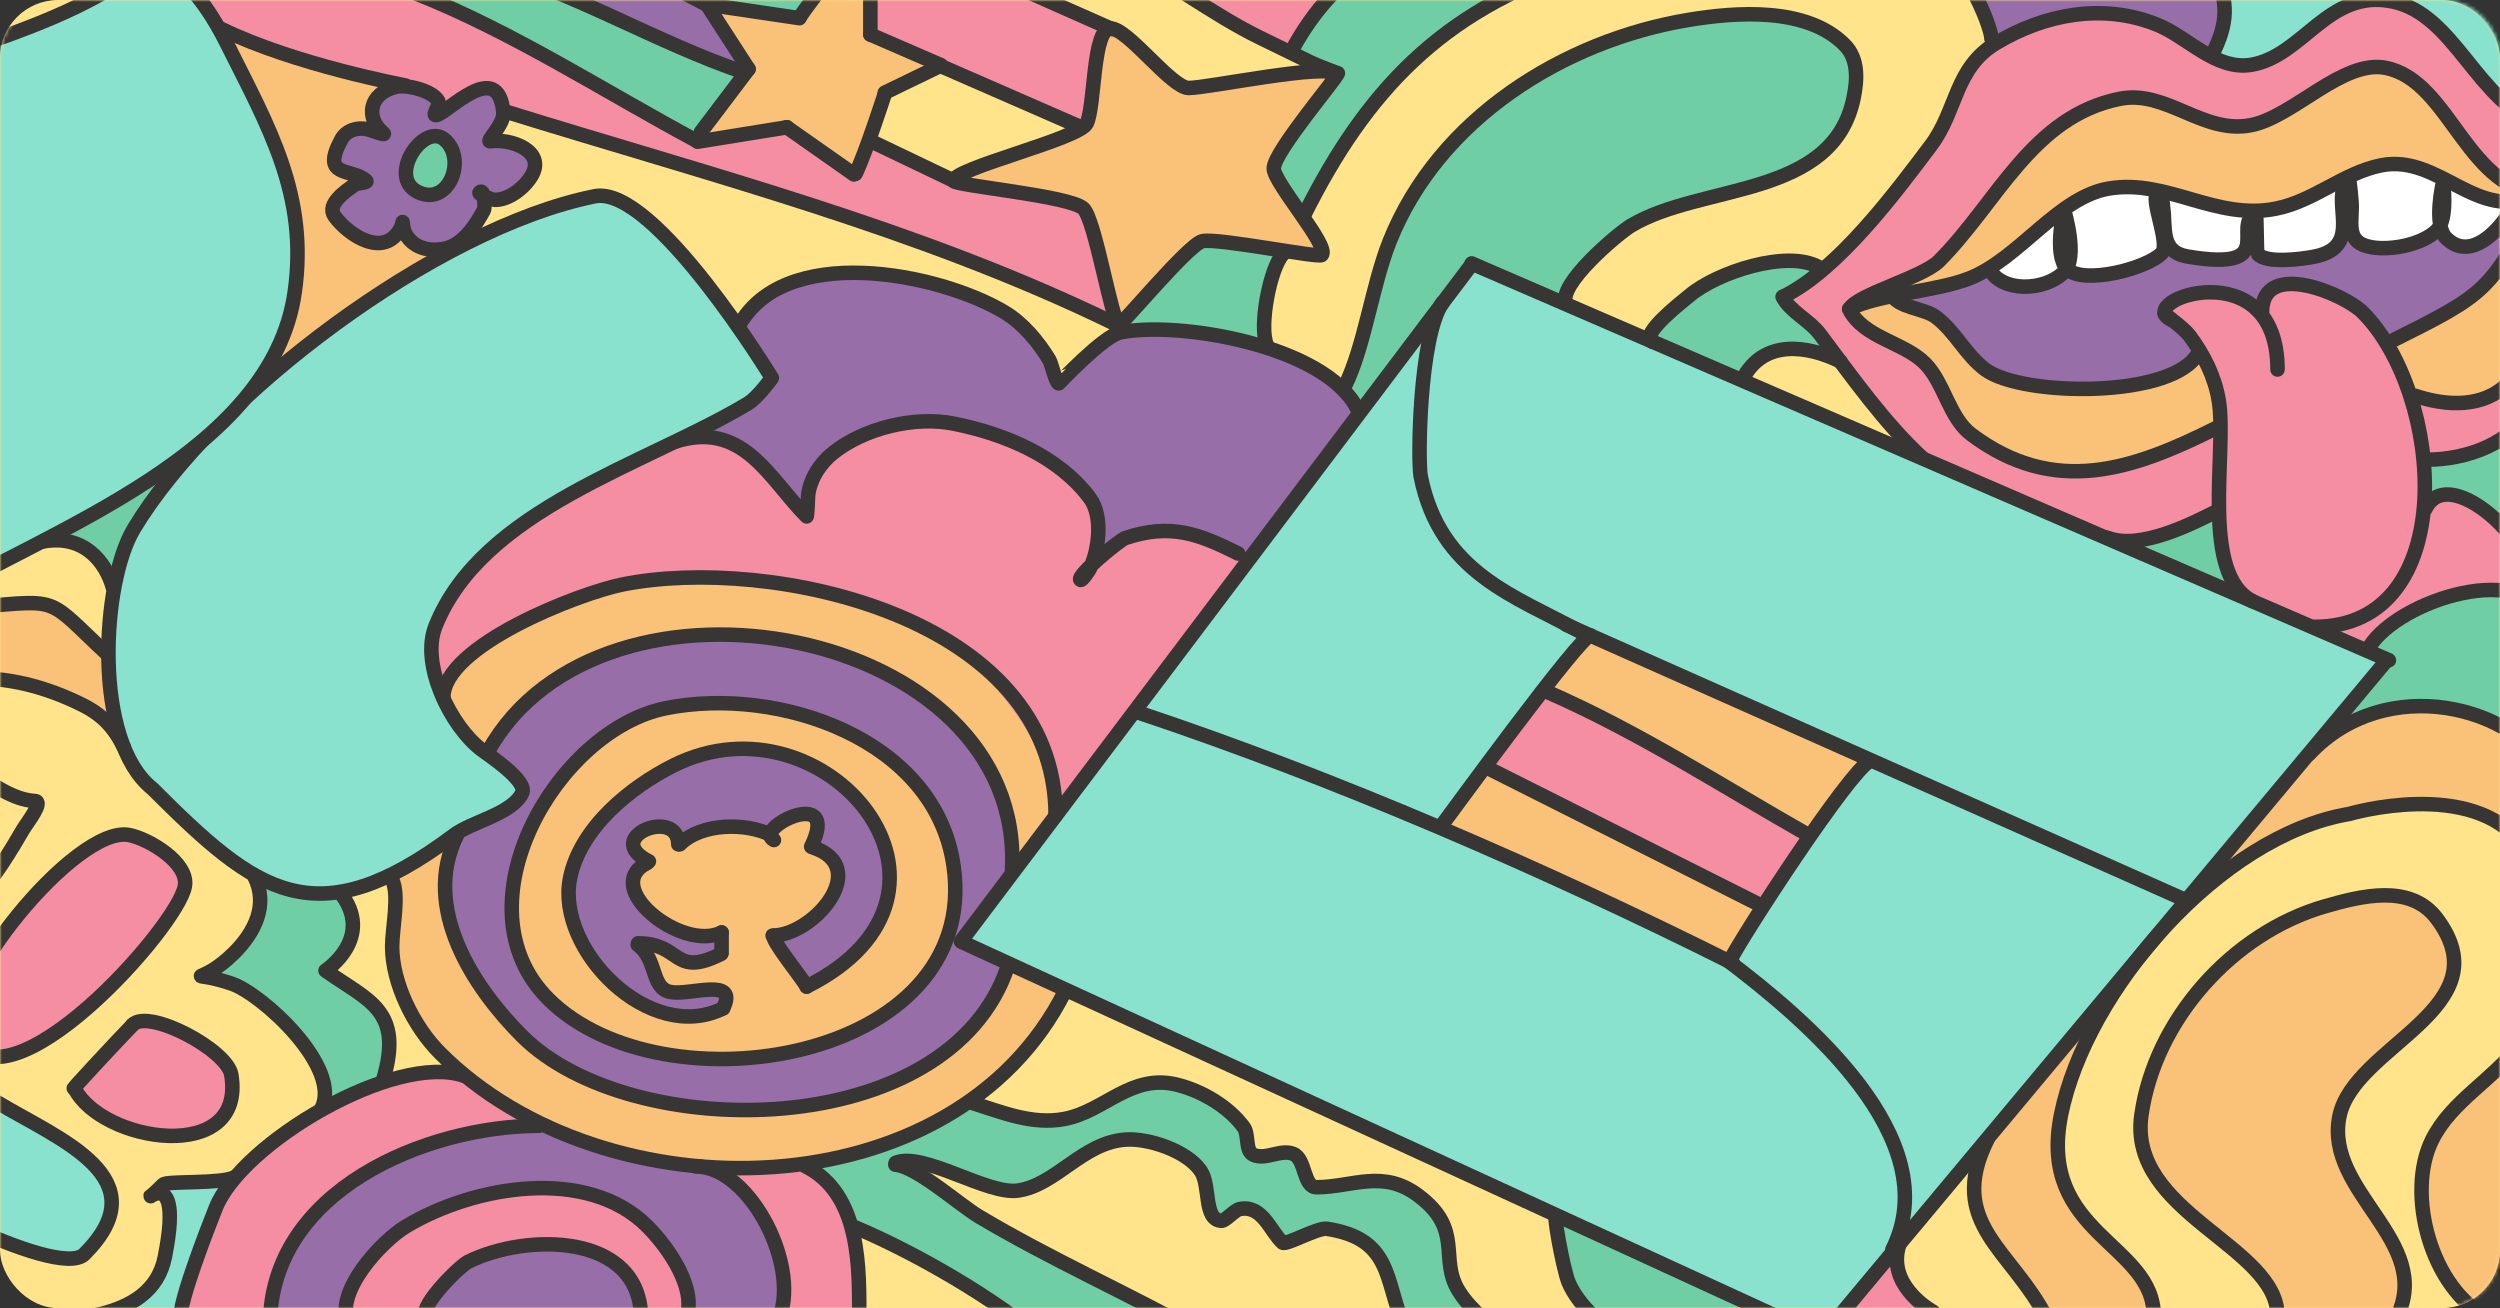 <svg width="688" height="360" viewBox="0 0 688 360" fill="none" xmlns="http://www.w3.org/2000/svg">
<rect x="0" y="0" width="688" height="360" fill="#333333" stroke="none"/>
<rect width="688" height="360" rx="16" fill="#FFE48B"/>
<mask id="mask0_787_21844" style="mask-type:alpha" maskUnits="userSpaceOnUse" x="0" y="0" width="688" height="360">
<path d="M0 16C0 7.163 7.163 0 16 0H672C680.837 0 688 7.163 688 16V344C688 352.837 680.837 360 672 360H16C7.163 360 0 352.837 0 344V16Z" fill="#FFE48B"/>
</mask>
<g mask="url(#mask0_787_21844)">
<path d="M252 345L274.5 360.5L406.5 363.5L398.5 345L396.5 334.5L385.5 325.5H369.5H360.5L357.5 320L354.5 317.5H344.5L342 310.5L337.5 304.5L322 297.5L311 299.5L295 307.5H278.5L266.5 302.5L242.5 315L224 320L235 337.5L252 345Z" fill="#6FCEA5"/>
<path d="M269.5 335L248 320.5L259.5 322L277 328L284 326.5L297.5 318.5L310 313.5L326 317L331 325.5L335 336.5L342.5 332L347 335L352.5 342.5L365 338L374.5 341L381.5 349L385 361.5H319L269.5 335Z" fill="#FFE48B"/>
<path d="M487 361.5L428 335L432.5 354.5L437 361.5H487Z" fill="#6FCEA5"/>
<path d="M63.5 325L44.5 326L46.5 330.5L44.5 346.5L40.5 356L32.5 360.5H49.5L63.5 325Z" fill="#89E2CD"/>
<path d="M50 361.531C53.269 336.877 69.5 315.5 84.827 308.699C135.133 281.144 237 280.447 237 363" fill="#F58EA3"/>
<path d="M74 361.904C76.5 343.5 94.835 325.567 100.632 322.466C139.102 301.896 217 301.376 217 363" fill="#986EA8"/>
<path d="M27 153.5L15 147.5L31.5 137L46.5 130.5L31 160L27 153.5Z" fill="#6FCEA5"/>
<path d="M71.5 255.5V241.5L77.5 245.5H94.5L97 259.5L90.5 266.5L99 274L106.5 283.5V298L88.5 304L85 289.5L70 274L57 269L71.5 255.5Z" fill="#6FCEA5"/>
<path d="M17.5 191L-1 186.5V166.5H13L30 179.5L32.5 199L17.5 191Z" fill="#FAC278"/>
<path d="M60.5 8L55.5 -0.5L54 -3.5H368L356 14L368 20L306.5 89L252.5 66.5L142.5 32L116 27.5L60.5 8Z" fill="#F58EA3"/>
<path d="M307 8.5L288.5 0L329 -1L342 7.5L363.5 19L326 23.5L307 8.5Z" fill="#FFE48B"/>
<path d="M243.5 25.5L239.5 39.5L252.5 45.5L263.5 48.5L297 34.5L258 18.5L243.5 25.5Z" fill="#FFE48B"/>
<path d="M219 5L224 -1L193.5 -0.5L219 5Z" fill="#6FCEA5"/>
<path d="M204 19L158.5 -0.5L188 -2L195 1L201 10L204 19Z" fill="#986EA8"/>
<path d="M205.5 18.5L196.5 2L219.5 4.5L223.5 -1H239L240 9.5L259.5 18.5L244.5 25L235 48L216 34.5L191.5 38.5L205.5 18.5Z" fill="#FAC278"/>
<path d="M190.5 38L119 -1H156.5L205.5 21L190.5 38Z" fill="#6FCEA5"/>
<path d="M127.5 67L74.5 103L62 9.5L119 26.5L127.5 67Z" fill="#FAC278" stroke="black"/>
<path d="M301 224.5L111 194L105.5 159L184 111.5H251L275 120L348.5 155L301 224.5Z" fill="#F58EA3"/>
<path d="M374.5 113.5L344.5 154.5L329.5 146H314.5L302.5 151.5V148L300.5 137.5L287.5 127L265 117.5H243L226 127L220.5 140L203.5 122.5L190.5 119L207 110.5L211.5 103L203.5 88L223.5 76H246L268 80.5L284 91.5L291 106L306 91.5L322.5 90L350.5 96L365.5 103L374.5 113.5Z" fill="#986EA8"/>
<path d="M529.5 360.5L521.5 345.5L511 356L508 361.5L529.5 360.5Z" fill="#F58EA3"/>
<path d="M566.5 309.5L577 280L575 281.5L547 314L542.5 330L548 340L556.5 353.5L561.5 361H592.5L591 353.5L580.5 343.5L568.5 328L566.5 309.5Z" fill="#FAC278"/>
<path d="M689 199.5V227.5L680.5 223L655.5 221.5L638 225.5L619.5 234.5L608.5 240L641 202L655.5 194.5H675L689 199.5Z" fill="#FAC278"/>
<path d="M669.5 345.5L680 360.5H689.5V292L669.5 312L666 326.5L669.5 345.5Z" fill="#FAC278"/>
<path d="M351 72L348.5 97L329.5 91.5L308.5 90.5L358.5 19.5L357 14.5L367.5 -3.5H415.5L393 13L376.5 29L362 54.5L351 72Z" fill="#6FCEA5"/>
<path d="M374.5 112L383.5 100.5L372.5 102.5L371 106.5L374.5 112Z" fill="#6FCEA5"/>
<path d="M295.5 246C296.845 293.981 253.467 322.5 201 322.5C138.5 316.5 97 288 109.5 226.5C109.5 180.384 147.033 158 199.5 158C251.967 158 294 192.5 295.5 246Z" fill="#FAC278"/>
<path d="M280.5 245.5C280.5 281.399 248.407 306 204.5 306C160.593 306 124 279.899 124 244C124 196 163.093 174.5 207 174.5C250.907 174.5 280.5 209.601 280.5 245.5Z" fill="#986EA8"/>
<path d="M150.908 274.917C125.222 249.23 153.25 200.898 183.257 194.896C214.159 188.716 257.42 203.269 262.426 238.312C270.114 292.126 182.425 306.434 150.908 274.917Z" fill="#FAC278" stroke="#373635" stroke-width="4" stroke-miterlimit="10" stroke-linecap="round" stroke-linejoin="round"/>
<path d="M224 252.5L212.5 258L222 271L234.5 265L244.5 249L243.5 233L234.5 217.5L214.5 207H196.5L178 214.5L161 229.5L156.5 247.5L163 265L181.5 278.5H199V272.5H182.5L176.5 259.5L182.5 261L192 265L199 262.5V258H191L180 252.5L174.5 244L176.5 236L174.5 233L176.5 228H183.5L186.5 232L196.5 227L211.5 229.5L220.5 223.5L225 227L224 233L228.5 236L230 244L224 252.5Z" fill="#986EA8"/>
<path d="M431 83.5C428.487 78.473 445.125 64.335 448.856 62.097C468.292 50.435 504.554 54.741 510.148 26.769C511.115 21.937 511.512 16.215 507.594 12.297C497.176 1.878 477.835 3.282 464.605 5.487C430.295 11.205 395.958 32.599 382.456 66.353C377.573 78.561 375.576 95.347 370 106.5" fill="#6FCEA5"/>
<path d="M431 83.5C428.487 78.473 445.125 64.335 448.856 62.097C468.292 50.435 504.554 54.741 510.148 26.769C511.115 21.937 511.512 16.215 507.594 12.297C497.176 1.878 477.835 3.282 464.605 5.487C430.295 11.205 395.958 32.599 382.456 66.353C377.573 78.561 375.576 95.347 370 106.5" stroke="#373635" stroke-width="4" stroke-miterlimit="10" stroke-linecap="round" stroke-linejoin="round"/>
<path d="M405 73L265.5 259.5L503 367L657 181.5L405 73Z" fill="#89E2CD"/>
<path d="M437 174.5L397 227.5L475 264L515 208.5L437 174.5Z" fill="#FAC278"/>
<path d="M484.5 249L409.5 211.5L425 190L498 229.5L484.5 249Z" fill="#F58EA3"/>
<path d="M656.5 182.5L526.5 124L491.5 82.5L522 53.5L545 14L567 4.5L690 -4.5L692.5 200.5L667 194.5L643.5 200.5L656.5 182.5Z" fill="#F58EA3"/>
<path d="M609 16L612.5 -1H689L688.5 28.5L672 8L661 1.5L650 0.5L640 5.5L619 17.5L609 16Z" fill="#89E2CD"/>
<path d="M548.5 11.5L544 -1H612.5L609.5 16.5L597 8.5L578.5 3.5L561 6.5L548.5 11.5Z" fill="#986EA8"/>
<path d="M485.5 98.5L480 105.5L456.5 94.5L454 90.5L478 74L493.5 71.5L501 74L491 81.5L504 96.5L485.5 98.5Z" fill="#6FCEA5"/>
<path d="M674 136L668 138.5V126H671.5L689 121.5L687.5 144L674 136Z" fill="#6FCEA5"/>
<path d="M615 161.5L610 142L587 150.5L607.5 161.5H615Z" fill="#6FCEA5"/>
<path d="M656 182L643.771 197.653L653.5 195H674L689 201V161.5L675 164.5L659.5 171L651 178L656 182Z" fill="#6FCEA5"/>
<path d="M532 73.5L509 85L520 94L530.5 101.5L540 117L549 123.5L570.5 130.5L596 123.5L611 119V110.5L605.5 98L596 86L601 81.5L613.5 80.5L622 86L624 80.5L630 78L650.5 85L663.5 109L676.5 110.5L690 109L689 50L673.5 31.5L657 18.5L641 22.5L622 34.5H611L585 26.5L566.5 34.5L548 54L532 73.5Z" fill="#FAC278"/>
<path d="M533.5 88.5L521.5 82.5L546 74.5L624 62.5L691 56.5L689.5 72L672.5 87L656.5 94.5L651 85.5L638 78.5H626L621.5 85.5L614.5 81.5H603.5L596 85.5L605.5 96L600 102.5L571 107L548.5 102.5L533.5 88.5Z" fill="#986EA8"/>
<path d="M681 67.5L688.5 61.5V56L677 51L661 45L651.5 47L633 55L619.5 58L593.5 52.5L578 52L563.5 61.5L546.5 75L559.5 78.5L569 75H584.5L595.5 69L604 71L618.5 69L635.5 71L646 65.5L660.5 67.5L671.5 64.5L681 67.5Z" fill="white"/>
<path d="M405.015 72.738L264.5 259" stroke="#373635" stroke-width="4" stroke-miterlimit="10" stroke-linecap="round" stroke-linejoin="round"/>
<path d="M405 72.5L657.42 181.701" stroke="#373635" stroke-width="4" stroke-miterlimit="10" stroke-linecap="round" stroke-linejoin="round"/>
<path d="M503.338 365.578L656.143 182.553" stroke="#373635" stroke-width="4" stroke-miterlimit="10" stroke-linecap="round" stroke-linejoin="round"/>
<path d="M264.554 259.168L496.102 365.578" stroke="#373635" stroke-width="4" stroke-miterlimit="10" stroke-linecap="round" stroke-linejoin="round"/>
<path d="M396.928 83.379C390.5 93 390.184 127.127 390.969 131.05C396.32 157.807 417 164 435.236 174.04" stroke="#373635" stroke-width="4" stroke-miterlimit="10" stroke-linecap="round" stroke-linejoin="round"/>
<path d="M430.979 171.912L601 247.5" stroke="#373635" stroke-width="4" stroke-miterlimit="10" stroke-linecap="round" stroke-linejoin="round"/>
<path d="M475 264C496.592 280.286 536.077 313.294 520.789 343.87" stroke="#373635" stroke-width="4" stroke-miterlimit="10" stroke-linecap="round" stroke-linejoin="round"/>
<path d="M476.948 265.127C425.41 239.357 367.9 214.298 313 196" stroke="#373635" stroke-width="4" stroke-miterlimit="10" stroke-linecap="round" stroke-linejoin="round"/>
<path d="M437.79 174.891C435.619 173.808 398.54 224.825 396.5 227.5" stroke="#373635" stroke-width="4" stroke-miterlimit="10" stroke-linecap="round" stroke-linejoin="round"/>
<path d="M514.5 209.5C508.896 212.302 479.621 257.257 476 264.5" stroke="#373635" stroke-width="4" stroke-miterlimit="10" stroke-linecap="round" stroke-linejoin="round"/>
<path d="M408.846 211.071L483.333 248.527" stroke="#373635" stroke-width="4" stroke-miterlimit="10" stroke-linecap="round" stroke-linejoin="round"/>
<path d="M426 190.5C451.192 201.521 474.107 216.46 498 230" stroke="#373635" stroke-width="4" stroke-miterlimit="10" stroke-linecap="round" stroke-linejoin="round"/>
<path d="M595.702 86.358C595.079 86.046 600.97 90.261 602.512 92.317C606.493 97.625 609.506 103.635 610.599 110.194C612.957 124.343 605.292 158.146 620 165.5" stroke="#373635" stroke-width="4" stroke-miterlimit="10" stroke-linecap="round" stroke-linejoin="round"/>
<path d="M597.5 88C586.859 82.679 626.774 68.554 626.774 101.681" stroke="#373635" stroke-width="4" stroke-miterlimit="10" stroke-linecap="round" stroke-linejoin="round"/>
<path d="M622.517 85.933C622.517 71.222 645.19 80.939 650.184 85.933C672.694 108.443 677.452 172.5 637 172.5" stroke="#373635" stroke-width="4" stroke-miterlimit="10" stroke-linecap="round" stroke-linejoin="round"/>
<path d="M626.774 362.173C626.774 342.78 585.466 333.797 589.317 306.84C593.069 280.581 614.422 256.677 639.968 249.378C649.603 246.625 663.307 243.04 670.614 252.783C689.174 277.529 647.713 287.696 643.799 307.265C639.617 328.175 670.051 341.592 659.548 362.598" fill="#FAC278"/>
<path d="M626.774 362.173C626.774 342.78 585.466 333.797 589.317 306.84C593.069 280.581 614.422 256.677 639.968 249.378C649.603 246.625 663.307 243.04 670.614 252.783C689.174 277.529 647.713 287.696 643.799 307.265C639.617 328.175 670.051 341.592 659.548 362.598" stroke="#373635" stroke-width="4" stroke-miterlimit="10" stroke-linecap="round" stroke-linejoin="round"/>
<path d="M684.661 362.598C668.997 354.767 661.969 328.386 669.338 313.65C674.677 302.971 686.003 297.246 693.173 287.686C702.864 274.764 703.813 245.404 694.025 232.353C680.269 214.012 646.5 224 646.5 224C610.79 229.952 574.019 272.666 567.184 306.84C560.616 339.68 592.722 342.071 592.722 362.173" stroke="#373635" stroke-width="4" stroke-miterlimit="10" stroke-linecap="round" stroke-linejoin="round"/>
<path d="M547 313.5C535.369 336.763 553.826 343.969 563.353 363.024" stroke="#373635" stroke-width="4" stroke-miterlimit="10" stroke-linecap="round" stroke-linejoin="round"/>
<path d="M523.5 340.5C518.228 351.5 528.491 359.002 532 361" stroke="#373635" stroke-width="4" stroke-miterlimit="10" stroke-linecap="round" stroke-linejoin="round"/>
<path d="M635.5 207.5C656.5 185 692.766 194.042 702.825 214.16" stroke="#373635" stroke-width="4" stroke-miterlimit="10" stroke-linecap="round" stroke-linejoin="round"/>
<path d="M651.5 179C657.816 166.368 693.023 153.733 701.26 170.209" stroke="#373635" stroke-width="4" stroke-miterlimit="10" stroke-linecap="round" stroke-linejoin="round"/>
<path d="M667.5 140C672.699 129.449 689.135 142.641 693.5 151.5" stroke="#373635" stroke-width="4" stroke-miterlimit="10" stroke-linecap="round" stroke-linejoin="round"/>
<path d="M509 85C510.924 81.152 529.134 76.311 533.558 71.887C549.651 55.794 559.173 32.032 583.358 27.195C596.231 24.62 606.265 37.085 619.538 34.431C631.214 32.095 644.724 16.313 656.568 18.682C674.677 22.304 678.78 53.584 701.26 53.584" stroke="#373635" stroke-width="4" stroke-miterlimit="10" stroke-linecap="round" stroke-linejoin="round"/>
<path d="M509 85C517.223 80.888 533.013 80.192 542.071 76.569C555.832 71.064 566.386 54.214 580.379 51.882C596.487 49.197 609.698 60.745 626.348 57.415C636.893 55.306 644.9 47.575 655.291 45.497C671.259 42.303 681.963 61.53 697.855 53.584" stroke="#373635" stroke-width="4" stroke-miterlimit="10" stroke-linecap="round" stroke-linejoin="round"/>
<path d="M547.5 74.015C550.738 80.492 562.66 80.241 568.035 74.866C572.048 70.853 568.035 57.84 568.035 57.84C568.035 57.84 565.069 70.197 568.887 74.015C573.329 78.457 590.674 73.935 594.851 69.758C597.495 67.114 591.227 54.082 593.999 53.158C595.142 52.777 595.197 56.434 595.276 56.989C596.102 62.768 594.343 69.319 602.086 70.61C627.399 74.828 613.891 62.154 620.815 58.692C621.053 58.573 621.022 69.467 621.24 69.758C623.455 72.711 633.772 71.253 636.989 70.61C650.983 67.811 640.802 54.879 646.353 49.328C646.645 49.035 647.204 56.132 647.204 56.563C647.204 61.901 645.646 66.874 652.738 68.056C658.154 68.959 666.7 67.288 670.614 63.374C673.75 60.238 672.317 50.179 672.317 50.179C672.317 50.179 669.551 61.885 673.168 65.502C680.222 72.555 688.863 62.205 691.471 56.989" stroke="#373635" stroke-width="4" stroke-miterlimit="10" stroke-linecap="round" stroke-linejoin="round"/>
<path d="M520.364 80.825C522.357 84.812 529.412 84.738 532.707 87.21C538.2 91.33 540.83 97.558 546.328 101.681C556.405 109.239 598.636 109.727 605 97" stroke="#373635" stroke-width="4" stroke-miterlimit="10" stroke-linecap="round" stroke-linejoin="round"/>
<path d="M657.845 94.02C684.078 80.903 685.577 80.27 698.707 54.01" stroke="#373635" stroke-width="4" stroke-miterlimit="10" stroke-linecap="round" stroke-linejoin="round"/>
<path d="M508.871 85.082C512.829 92.998 523.868 94.119 529.728 99.979C535.059 105.31 536.407 114.991 542.497 119.558C565.416 136.747 586.947 129.256 609.748 117.856" stroke="#373635" stroke-width="4" stroke-miterlimit="10" stroke-linecap="round" stroke-linejoin="round"/>
<path d="M664.655 108.917C673.315 111.804 683.42 112.286 690.194 105.512C692.245 103.461 692.732 98.71 695.302 97.425" stroke="#373635" stroke-width="4" stroke-miterlimit="10" stroke-linecap="round" stroke-linejoin="round"/>
<path d="M491 81.5C505.951 74.025 521.554 53.132 531.43 39.964C538.627 30.369 537.927 18.7 549.307 11.872C562.633 3.876 578.653 0.796 593.574 6.764C602.014 10.14 609.788 19.456 619.538 17.831C633.847 15.446 640.732 -3.128 658.271 0.379C675.781 3.881 681.614 28.449 699.558 34.431" stroke="#373635" stroke-width="4" stroke-miterlimit="10" stroke-linecap="round" stroke-linejoin="round"/>
<path d="M490.569 81.676C492.603 85.744 497.974 88.145 500.784 91.892C509.858 103.991 518.6 116.399 529 126" stroke="#373635" stroke-width="4" stroke-miterlimit="10" stroke-linecap="round" stroke-linejoin="round"/>
<path d="M580 148C589 151.5 603.534 143.947 609.748 140.84" stroke="#373635" stroke-width="4" stroke-miterlimit="10" stroke-linecap="round" stroke-linejoin="round"/>
<path d="M668 126.5C678.955 126.5 691.559 121.936 696.578 111.897" stroke="#373635" stroke-width="4" stroke-miterlimit="10" stroke-linecap="round" stroke-linejoin="round"/>
<path d="M609.322 -7.708C613.479 0.604 613.02 6.604 608.897 14.851" stroke="#373635" stroke-width="4" stroke-miterlimit="10" stroke-linecap="round" stroke-linejoin="round"/>
<path d="M534.835 -7.708C538.51 -15.056 548.03 6.713 548.03 10.595" stroke="#373635" stroke-width="4" stroke-miterlimit="10" stroke-linecap="round" stroke-linejoin="round"/>
<path d="M454.619 94C451.125 92.024 463.501 82.57 464.956 81.336C472.56 74.887 491.883 68.627 500.5 73.5" stroke="#373635" stroke-width="4" stroke-miterlimit="10" stroke-linecap="round" stroke-linejoin="round"/>
<path d="M479.5 104.5C485.218 93.062 497.731 95.115 506.5 99.5" stroke="#373635" stroke-width="4" stroke-miterlimit="10" stroke-linecap="round" stroke-linejoin="round"/>
<path d="M305.628 7.828C310.366 7.796 322.383 24.215 327.123 24.215C332.486 24.215 364.938 17.338 367.985 20.384C368.454 20.853 350.533 41.776 350.533 46.348C350.533 50.328 366.072 67.84 363.728 70.184C362.877 71.035 335.299 65.484 330.954 66.353C327.191 67.106 308.651 89.565 307.969 89.338C305.956 88.667 301.456 60.691 298.18 57.415C294.629 53.864 262.426 51.057 262.426 49.753C262.426 46.356 296.926 38.214 299.031 34.005C301.416 29.235 300.615 7.861 305.628 7.828Z" fill="#FAC278" stroke="#373635" stroke-width="4" stroke-miterlimit="10" stroke-linecap="round" stroke-linejoin="round"/>
<path d="M377.349 -7.708C369.071 -7.708 358.88 7.24 355.5 14" stroke="#373635" stroke-width="4" stroke-miterlimit="10" stroke-linecap="round" stroke-linejoin="round"/>
<path d="M433.533 -8.985C396.85 3.243 376.088 24.822 359 59" stroke="#373635" stroke-width="4" stroke-miterlimit="10" stroke-linecap="round" stroke-linejoin="round"/>
<path d="M353 70C349.514 73.801 346.373 90.025 348.655 95" stroke="#373635" stroke-width="4" stroke-miterlimit="10" stroke-linecap="round" stroke-linejoin="round"/>
<path d="M202.836 90.615C214.972 66.343 258.424 75.104 276.472 85.933C281.533 88.969 285.8 94.101 288.816 99.127C289.3 99.934 290.626 105.512 291.369 105.512C291.427 105.512 303.669 92.411 308.395 91.466C324.449 88.255 364.805 95.109 373.5 112.5" stroke="#373635" stroke-width="4" stroke-miterlimit="10" stroke-linecap="round" stroke-linejoin="round"/>
<path d="M185.385 121.686C204.51 115.311 211.658 131.785 221.99 142.117C222.163 142.29 222.389 136.372 222.416 136.158C222.967 131.745 225.712 127.477 229.226 124.666C237.725 117.867 251.612 114.416 262.426 116.579C276.388 119.371 291.228 125.47 299.882 137.009C303.676 142.068 302.372 151.61 299.882 156.589C299.731 156.89 297.745 159.985 297.328 159.568C296.175 158.415 308.205 148.565 309.672 148.076C322.187 143.904 329.99 146.955 340.744 152.332" stroke="#373635" stroke-width="4" stroke-miterlimit="10" stroke-linecap="round" stroke-linejoin="round"/>
<path d="M212.413 104.022C212.413 104.022 208.57 109.393 205.816 111.045C177.51 128.029 132.778 139.982 119.837 172.337C115.633 182.845 124.036 199.961 132.606 206.389C134.648 207.92 145.35 214.951 143.673 218.306C140.813 224.025 129.873 226.102 124.944 229.799C86.741 258.451 70.483 245.568 41.945 217.03C25.5 204 27.884 160.444 36.837 145.522C58.796 108.924 119.979 62.748 163.678 54.01C180.01 50.743 212.413 104.022 212.413 104.022Z" fill="#89E2CD" stroke="#373635" stroke-width="4" stroke-miterlimit="10" stroke-linecap="round" stroke-linejoin="round"/>
<path d="M43.222 -13.88C32.488 -0.392 5.549 8.68 -10.409 14C-12.362 14.651 -29.137 20.485 -29.137 22.087C-29.137 23.271 -18.243 28.299 -16.794 29.748C-10.326 36.216 -0.645 56.189 -5.301 65.502C-17.426 89.751 -45.764 106.714 -70.424 116.579C-78.105 119.651 -84.093 125.877 -91.706 128.922C-94.102 129.88 -102.561 130.946 -103.624 133.604C-106.696 141.284 -68.489 174.273 -62.763 179.999C-59.326 183.436 -24.805 168.802 -19.347 165.527C13.491 145.824 74.742 124.931 81.103 80.4C84.918 53.696 73.953 35.027 62.375 11.872C59.041 5.203 54.39 -2.311 48.329 -6.857C46.709 -8.072 45.064 -10.833 44.073 -12.816C43.534 -13.892 40.668 -16.221 41.519 -15.369C42.303 -14.586 43.266 -13.935 43.222 -13.88Z" fill="#89E2CD" stroke="#373635" stroke-width="4" stroke-miterlimit="10" stroke-linecap="round" stroke-linejoin="round"/>
<path d="M187.088 232.353C193.011 226.429 205.292 226.344 212.2 229.799" stroke="#373635" stroke-width="4" stroke-miterlimit="10" stroke-linecap="round" stroke-linejoin="round"/>
<path d="M212.984 231.177C206.858 228.046 231.667 215.744 223.231 233" stroke="#373635" stroke-width="4" stroke-miterlimit="10" stroke-linecap="round" stroke-linejoin="round"/>
<path d="M186.662 232.353C186.662 221.974 165.342 230.418 178.575 237.035" stroke="#373635" stroke-width="4" stroke-miterlimit="10" stroke-linecap="round" stroke-linejoin="round"/>
<path d="M178.149 237.46C165.062 244.004 187.651 262.078 198.58 256.614" stroke="#373635" stroke-width="4" stroke-miterlimit="10" stroke-linecap="round" stroke-linejoin="round"/>
<path d="M198.58 256.614V262.147" stroke="#373635" stroke-width="4" stroke-miterlimit="10" stroke-linecap="round" stroke-linejoin="round"/>
<path d="M175.5 260C181 264 179.028 271.906 184.5 273C189.764 274.053 203.402 268.696 199 277.5" stroke="#373635" stroke-width="4" stroke-miterlimit="10" stroke-linecap="round" stroke-linejoin="round"/>
<path d="M175.595 259.594C187.73 259.594 185.101 269.2 198.5 262.5" stroke="#373635" stroke-width="4" stroke-miterlimit="10" stroke-linecap="round" stroke-linejoin="round"/>
<path d="M223.693 233.204C240.123 238.681 223.773 257.465 212.626 257.465" stroke="#373635" stroke-width="4" stroke-miterlimit="10" stroke-linecap="round" stroke-linejoin="round"/>
<path d="M213 257.5C211.706 258.147 220.911 269.353 221.99 271.511" stroke="#373635" stroke-width="4" stroke-miterlimit="10" stroke-linecap="round" stroke-linejoin="round"/>
<path d="M199 277.5C178.823 287.588 152.939 261.361 156.867 241.717C159.649 227.809 173.439 216.618 185.385 210.645C227.152 189.762 273.716 245.643 222 271.5" stroke="#373635" stroke-width="4" stroke-miterlimit="10" stroke-linecap="round" stroke-linejoin="round"/>
<path d="M134.308 206.814C165.5 150.5 282.177 172.337 278.5 239.5" stroke="#373635" stroke-width="4" stroke-miterlimit="10" stroke-linecap="round" stroke-linejoin="round"/>
<path d="M125.796 229.799C115.772 249.846 130.403 271.862 143.673 285.132C173.591 315.05 261.1 314.648 277.323 265.978" stroke="#373635" stroke-width="4" stroke-miterlimit="10" stroke-linecap="round" stroke-linejoin="round"/>
<path d="M122 192C122 177.664 159.524 163.208 171.339 160.845C212.001 152.713 290.5 169.56 290.5 224.5" stroke="#373635" stroke-width="4" stroke-miterlimit="10" stroke-linecap="round" stroke-linejoin="round"/>
<path d="M107.919 242.142C109.99 246.284 107.919 255.587 107.919 260.445C107.919 270.598 113.875 282.575 121.114 289.814C166.711 335.411 262.729 333.474 293.072 272.788" stroke="#373635" stroke-width="4" stroke-miterlimit="10" stroke-linecap="round" stroke-linejoin="round"/>
<path d="M96.001 364.727C91.538 355.8 105.089 341.482 111.75 337.486C130.436 326.273 161.574 320.911 178.149 337.486C183.71 343.047 192.655 355.296 188.365 363.875" fill="#F58EA3"/>
<path d="M96.001 364.727C91.538 355.8 105.089 341.482 111.75 337.486C130.436 326.273 161.574 320.911 178.149 337.486C183.71 343.047 192.655 355.296 188.365 363.875" stroke="#373635" stroke-width="4" stroke-miterlimit="10" stroke-linecap="round" stroke-linejoin="round"/>
<path d="M117.708 362.598C114.014 360.751 126.366 348.48 128.775 347.275C144.761 339.283 176.447 339.081 176.447 363.024" fill="#986EA8"/>
<path d="M117.708 362.598C114.014 360.751 126.366 348.48 128.775 347.275C144.761 339.283 176.447 339.081 176.447 363.024" stroke="#373635" stroke-width="4" stroke-miterlimit="10" stroke-linecap="round" stroke-linejoin="round"/>
<path d="M74.293 364.727C74.293 327.585 117.433 309.819 148.355 309.819" stroke="#373635" stroke-width="4" stroke-miterlimit="10" stroke-linecap="round" stroke-linejoin="round"/>
<path d="M191.5 321C206.649 321 221.022 349.638 213.903 363.875" stroke="#373635" stroke-width="4" stroke-miterlimit="10" stroke-linecap="round" stroke-linejoin="round"/>
<path d="M50.032 363.875C47.462 362.59 57.683 336.659 59.396 332.378C66.543 314.51 108.595 289.698 127.5 296" stroke="#373635" stroke-width="4" stroke-miterlimit="10" stroke-linecap="round" stroke-linejoin="round"/>
<path d="M221.565 320.886C237.106 328.656 236.462 349.336 236.462 363.45" stroke="#373635" stroke-width="4" stroke-miterlimit="10" stroke-linecap="round" stroke-linejoin="round"/>
<path d="M9.596 220.435C12.175 220.576 7.321 226.544 6.191 228.522C4.486 231.506 -3.151 244.547 -6.153 245.547C-6.454 245.648 -6.72 245.264 -7.004 245.122C-14.745 241.251 -27.358 234.558 -33.394 228.522C-33.618 228.298 -33.757 227.982 -33.819 227.671C-34.712 223.21 -31.7 217.036 -28.286 214.476C-11.801 202.112 -3.158 219.737 9.596 220.435Z" stroke="#373635" stroke-width="4" stroke-miterlimit="10" stroke-linecap="round" stroke-linejoin="round"/>
<path d="M-9.983 285.132C1.554 308.206 49.014 255.061 50.883 243.845C51.954 237.42 41.033 230.893 35.56 229.799C20.911 226.87 -16.128 272.843 -9.983 285.132Z" fill="#F58EA3" stroke="#373635" stroke-width="4" stroke-miterlimit="10" stroke-linecap="round" stroke-linejoin="round"/>
<path d="M36.5 282C41 277.5 62.517 288.963 63.652 295.773C67.8 320.659 27.989 314.477 20.5 299.5" fill="#F58EA3"/>
<path d="M36.5 282C41 277.5 62.517 288.963 63.652 295.773C67.8 320.659 27.989 314.477 20.5 299.5" stroke="#373635" stroke-width="4" stroke-miterlimit="10" stroke-linecap="round" stroke-linejoin="round"/>
<path d="M-25.094 294.922C-20.825 295.325 -32.373 293.049 -35.948 296.624C-41.377 302.053 -45.145 308.449 -41.055 316.629C-36.89 324.961 15.887 352.476 23.216 345.147C44.178 324.186 16.437 313.668 -0.619 303.434C-6.895 299.669 -28.516 294.598 -25.094 294.922Z" fill="#89E2CD" stroke="#373635" stroke-width="4" stroke-miterlimit="10" stroke-linecap="round" stroke-linejoin="round"/>
<path d="M36.411 282.152C33.796 284.768 16.456 303.385 21.088 298.752" stroke="#373635" stroke-width="4" stroke-miterlimit="10" stroke-linecap="round" stroke-linejoin="round"/>
<path d="M-38.502 197.876C-19.563 183.672 2.01 183.655 22.791 194.045C27.214 196.257 31 199.314 34 205.5" stroke="#373635" stroke-width="4" stroke-miterlimit="10" stroke-linecap="round" stroke-linejoin="round"/>
<path d="M70.037 241.291C73.885 248.988 70.111 256.539 64.504 262.147C54.452 272.194 50.579 266.302 63.652 270.66C72.11 273.48 94.15 293.698 88.5 305" stroke="#373635" stroke-width="4" stroke-miterlimit="10" stroke-linecap="round" stroke-linejoin="round"/>
<path d="M64.5 324C60.733 325.884 45.98 324.937 44.924 325.993C34.132 336.785 51.559 314.95 45.35 345.998C41.631 364.591 15.523 363.45 2.36 363.45" stroke="#373635" stroke-width="4" stroke-miterlimit="10" stroke-linecap="round" stroke-linejoin="round"/>
<path d="M29.5 180C12.743 164.393 17 165 -6 167" stroke="#373635" stroke-width="4" stroke-miterlimit="10" stroke-linecap="round" stroke-linejoin="round"/>
<path d="M31 161.5C29 154.5 22.992 147.03 12 149" stroke="#373635" stroke-width="4" stroke-miterlimit="10" stroke-linecap="round" stroke-linejoin="round"/>
<path d="M93.5 245.5C103.5 258 89.581 267.11 89.581 267.11C101.5 275.5 111.09 278.005 105.5 297" stroke="#373635" stroke-width="4" stroke-miterlimit="10" stroke-linecap="round" stroke-linejoin="round"/>
<path d="M134.964 38.887C140.54 38.052 150.283 41.528 146.312 48.326C144.348 51.688 139.887 55.191 135.966 54.993C135.528 54.971 131.507 53.534 131.97 52.978C133.199 51.5 133.639 56.942 133.134 57.874C130.946 61.914 127.548 67.202 122.663 68.364C118.223 69.42 113.289 68.28 111.277 63.692C110.926 62.892 110.802 61.115 110.802 61.115C110.802 61.115 110.532 62.305 110.245 62.834C105.728 71.172 96.023 64.895 92.073 59.5C89.647 56.187 95.375 52.444 97.477 50.905C98.406 50.225 101.583 50.393 100.698 49.656C96.483 46.151 88.149 49.064 93.944 38.366C95.329 35.809 98.428 34.948 101.071 35.568C102.532 35.91 106.607 37.554 105.453 36.594C100.602 32.559 101.349 25.709 109.05 23.877C111.892 23.201 119.036 24.918 120.608 27.818C121.229 28.965 118.711 31.804 120.01 31.685C122.935 31.416 137.117 15.644 138.522 30.938C138.825 34.238 133.471 39.111 134.964 38.887Z" fill="#986EA8" stroke="#373635" stroke-width="4" stroke-miterlimit="10" stroke-linecap="round" stroke-linejoin="round"/>
<path d="M115.047 52.865C106.434 48.717 116.532 33.592 122.292 38.383C128.62 43.647 123.526 56.949 115.047 52.865Z" fill="#6FCEA5" stroke="#373635" stroke-width="4" stroke-miterlimit="10" stroke-linecap="round" stroke-linejoin="round"/>
<path d="M235 48L216.5 35" stroke="#373635" stroke-width="4" stroke-miterlimit="10" stroke-linecap="round" stroke-linejoin="round"/>
<path d="M235.464 47.817C238.209 42.188 243.552 25.629 243.552 25.629" stroke="#373635" stroke-width="4" stroke-miterlimit="10" stroke-linecap="round" stroke-linejoin="round"/>
<path d="M259 18L243.5 25.5" stroke="#373635" stroke-width="4" stroke-miterlimit="10" stroke-linecap="round" stroke-linejoin="round"/>
<path d="M258.786 17.858L239.5 9.5" stroke="#373635" stroke-width="4" stroke-miterlimit="10" stroke-linecap="round" stroke-linejoin="round"/>
<path d="M239.525 9.5V-6.738" stroke="#373635" stroke-width="4" stroke-miterlimit="10" stroke-linecap="round" stroke-linejoin="round"/>
<path d="M220.138 4.645C223.362 -0.111 227.337 -4.511 229.883 -9.732" stroke="#373635" stroke-width="4" stroke-miterlimit="10" stroke-linecap="round" stroke-linejoin="round"/>
<path d="M220 5L195.595 1.386" stroke="#373635" stroke-width="4" stroke-miterlimit="10" stroke-linecap="round" stroke-linejoin="round"/>
<path d="M206 19L195 2" stroke="#373635" stroke-width="4" stroke-miterlimit="10" stroke-linecap="round" stroke-linejoin="round"/>
<path d="M206 19L192.919 36.291" stroke="#373635" stroke-width="4" stroke-miterlimit="10" stroke-linecap="round" stroke-linejoin="round"/>
<path d="M216.594 35.027L192 39" stroke="#373635" stroke-width="4" stroke-miterlimit="10" stroke-linecap="round" stroke-linejoin="round"/>
<path d="M191.846 38.842C166.408 25.212 141.264 8.811 114.478 -1.795" stroke="#373635" stroke-width="4" stroke-miterlimit="10" stroke-linecap="round" stroke-linejoin="round"/>
<path d="M205 20C180.661 11.766 158.18 -2.138 133.562 -9.055" stroke="#373635" stroke-width="4" stroke-miterlimit="10" stroke-linecap="round" stroke-linejoin="round"/>
<path d="M196 1.992C196.045 2.202 188.661 -1.81 186.698 -2.661C179.33 -5.856 172.431 -9.777 165 -13" stroke="#373635" stroke-width="4" stroke-miterlimit="10" stroke-linecap="round" stroke-linejoin="round"/>
<path d="M263 50L240 39" stroke="#373635" stroke-width="4" stroke-miterlimit="10" stroke-linecap="round" stroke-linejoin="round"/>
<path d="M297.404 34.984L258.5 18" stroke="#373635" stroke-width="4" stroke-miterlimit="10" stroke-linecap="round" stroke-linejoin="round"/>
<path d="M306 8L254.55 -14.782" stroke="#373635" stroke-width="4" stroke-miterlimit="10" stroke-linecap="round" stroke-linejoin="round"/>
<path d="M306.865 89.13C253.091 62.905 195.362 48.198 138.5 30.5" stroke="#373635" stroke-width="4" stroke-miterlimit="10" stroke-linecap="round" stroke-linejoin="round"/>
<path d="M111.5 23.5C111.5 23.5 81.182 17.843 61 8" stroke="#373635" stroke-width="4" stroke-miterlimit="10" stroke-linecap="round" stroke-linejoin="round"/>
<path d="M368.182 20.141C368.807 20.446 362.539 18.072 360.737 17.194C356.086 14.925 351.543 12.709 346.939 10.464C333.255 3.79 321.333 -5.782 307.853 -12.356" stroke="#373635" stroke-width="4" stroke-miterlimit="10" stroke-linecap="round" stroke-linejoin="round"/>
<path d="M246.401 320.525C252.219 320.963 263.934 331.499 269.342 334.732C288.915 346.434 310.617 356.053 330.56 367.145C333.741 368.914 342.082 372.979 343.453 376.33" stroke="#373635" stroke-width="4" stroke-miterlimit="10" stroke-linecap="round" stroke-linejoin="round"/>
<path d="M246.5 320C254.103 316.888 271.691 328.869 280.143 327.647C290.657 326.128 297.943 314.402 309.792 313.61C316.178 313.183 326.826 316.792 330.464 322.276C333.191 326.384 331.151 335.596 336.068 335.967C337.282 336.058 339.669 333.019 341.209 332.721C347.512 331.502 349.674 339.079 352.991 341.98C353.866 342.746 362.668 337.779 365.126 338.155C383.01 340.894 381.06 351.979 386.202 364.543" stroke="#373635" stroke-width="4" stroke-miterlimit="10" stroke-linecap="round" stroke-linejoin="round"/>
<path d="M267.5 303.5C275.5 306 284.03 309.658 293.002 307.923C304.165 305.763 311.316 295.225 324.193 298.582C331.039 300.367 338.165 304.619 342.273 310.212C343.764 312.242 342.574 316.819 345.015 317.843C348.452 319.283 352.529 316.132 355.936 317.56C359.377 319.002 358.623 326.761 362.354 326.731C372.368 326.651 380.538 321.696 390.301 328.994C402.958 338.455 395.881 346.281 401.433 355.265C404.956 360.964 411.16 365.447 416.135 369.799" stroke="#373635" stroke-width="4" stroke-miterlimit="10" stroke-linecap="round" stroke-linejoin="round"/>
<path d="M428.5 335.5C427.015 331.873 430.148 349.174 431.632 352.8C434.164 358.987 442.165 367.179 449.15 367.705" stroke="#373635" stroke-width="4" stroke-miterlimit="10" stroke-linecap="round" stroke-linejoin="round"/>
<path d="M235.157 337.686C251.674 344.61 274.065 357.49 287.143 368.93" stroke="#373635" stroke-width="4" stroke-miterlimit="10" stroke-linecap="round" stroke-linejoin="round"/>
</g>
</svg>
